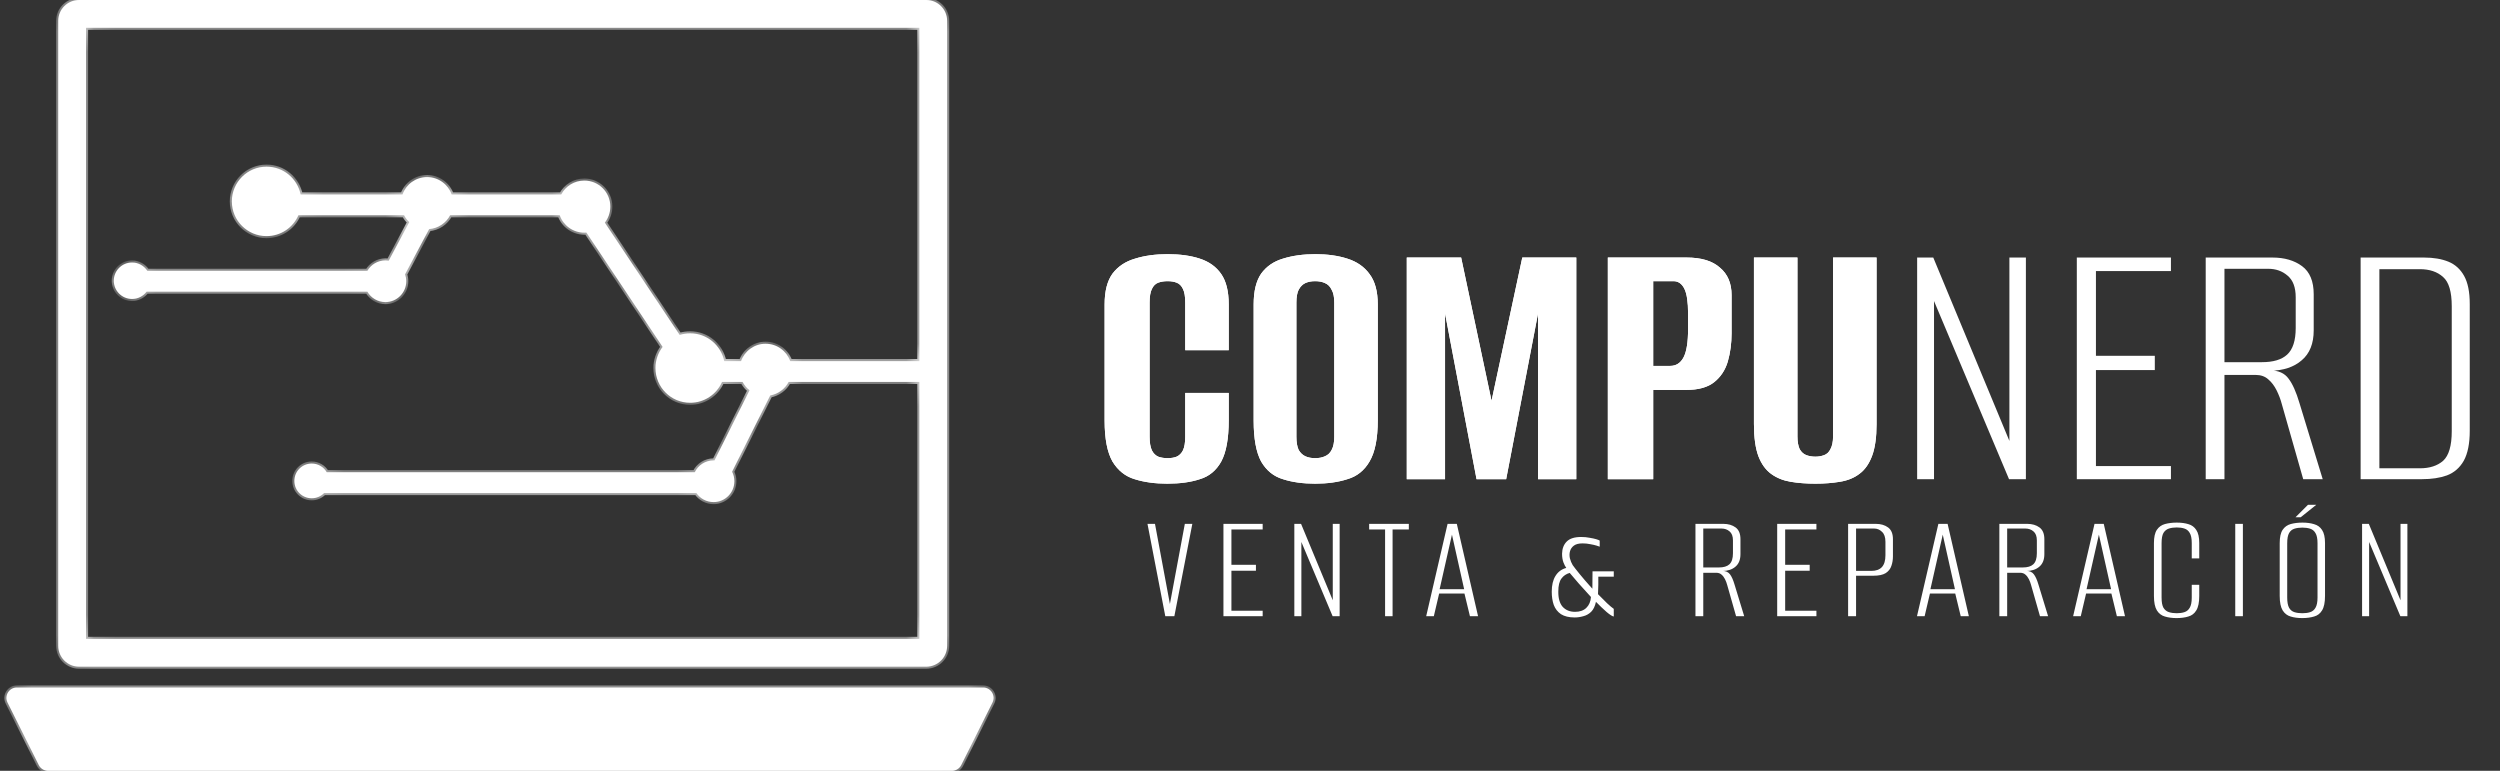 <svg width="120" height="37" viewBox="0 0 120 37" fill="none" xmlns="http://www.w3.org/2000/svg">
<rect x="0" y="0" width="120" height="37" fill="#333333" stroke="none"/>
<mask id="path-1-inside-1_338_3" fill="white">
<path fill-rule="evenodd" clip-rule="evenodd" d="M0.809 33C0.437 33 0.196 33.391 0.362 33.724L1.862 36.724C1.946 36.893 2.12 37 2.309 37H45.691C45.88 37 46.053 36.893 46.138 36.724L47.638 33.724C47.804 33.391 47.563 33 47.191 33H0.809Z"/>
</mask>
<path fill-rule="evenodd" clip-rule="evenodd" d="M0.809 33C0.437 33 0.196 33.391 0.362 33.724L1.862 36.724C1.946 36.893 2.12 37 2.309 37H45.691C45.88 37 46.053 36.893 46.138 36.724L47.638 33.724C47.804 33.391 47.563 33 47.191 33H0.809Z" fill="white"/>
<path d="M47.638 33.724L47.549 33.679L47.638 33.724ZM46.138 36.724L46.228 36.768L46.138 36.724ZM1.862 36.724L1.772 36.768L1.862 36.724ZM1.951 36.679L0.451 33.679L0.272 33.768L1.772 36.768L1.951 36.679ZM2.309 37.1H45.691V36.9H2.309V37.1ZM46.228 36.768L47.728 33.768L47.549 33.679L46.049 36.679L46.228 36.768ZM47.191 32.9H0.809V33.1H47.191V32.9ZM47.728 33.768C47.927 33.369 47.637 32.9 47.191 32.9V33.1C47.488 33.1 47.682 33.413 47.549 33.679L47.728 33.768ZM45.691 37.1C45.918 37.1 46.126 36.972 46.228 36.768L46.049 36.679C45.981 36.814 45.843 36.9 45.691 36.9V37.1ZM0.451 33.679C0.318 33.413 0.512 33.1 0.809 33.1V32.9C0.363 32.9 0.073 33.369 0.272 33.768L0.451 33.679ZM1.772 36.768C1.874 36.972 2.082 37.1 2.309 37.1V36.9C2.157 36.9 2.019 36.814 1.951 36.679L1.772 36.768Z" fill="white" mask="url(#path-1-inside-1_338_3)"/>
<mask id="path-3-inside-2_338_3" fill="white">
<path fill-rule="evenodd" clip-rule="evenodd" d="M2.795 1C2.795 0.448 3.243 0 3.795 0H44.462C45.014 0 45.462 0.448 45.462 1V31C45.462 31.552 45.014 32 44.462 32H3.795C3.243 32 2.795 31.552 2.795 31V1ZM4.129 1.333H44.129V17.333H37.929C37.757 16.848 37.294 16.5 36.75 16.5C36.206 16.5 35.743 16.848 35.571 17.333H34.762C34.608 16.573 33.935 16 33.129 16C32.953 16 32.784 16.027 32.625 16.078L29.031 10.686C29.197 10.474 29.296 10.207 29.296 9.917C29.296 9.226 28.736 8.667 28.046 8.667C27.566 8.667 27.149 8.937 26.94 9.333H21.679C21.507 8.848 21.044 8.5 20.5 8.5C19.956 8.5 19.493 8.848 19.321 9.333H14.429C14.274 8.573 13.602 8 12.796 8C11.875 8 11.129 8.746 11.129 9.667C11.129 10.587 11.875 11.333 12.796 11.333C13.479 11.333 14.066 10.922 14.323 10.333H19.394C19.459 10.456 19.544 10.567 19.644 10.661L18.659 12.513C18.607 12.504 18.554 12.5 18.5 12.5C18.13 12.5 17.807 12.701 17.634 13H7.072C6.916 12.759 6.645 12.6 6.337 12.6C5.854 12.6 5.462 12.992 5.462 13.475C5.462 13.958 5.854 14.35 6.337 14.35C6.623 14.35 6.878 14.213 7.037 14H17.634C17.807 14.299 18.13 14.5 18.5 14.5C19.052 14.5 19.5 14.052 19.5 13.5C19.5 13.383 19.48 13.271 19.443 13.167L20.599 10.996C21.037 10.962 21.411 10.702 21.606 10.333H26.867C27.038 10.819 27.501 11.167 28.046 11.167C28.08 11.167 28.113 11.165 28.147 11.163L31.806 16.652C31.591 16.933 31.462 17.285 31.462 17.667C31.462 18.587 32.209 19.333 33.129 19.333C33.812 19.333 34.4 18.922 34.657 18.333H35.644C35.726 18.489 35.84 18.625 35.978 18.733L34.294 22.101C34.279 22.1 34.265 22.1 34.25 22.1C33.853 22.1 33.51 22.331 33.349 22.667H15.684C15.54 22.418 15.271 22.25 14.962 22.25C14.502 22.25 14.129 22.623 14.129 23.084C14.129 23.544 14.502 23.917 14.962 23.917C15.195 23.917 15.406 23.821 15.557 23.667H33.426C33.606 23.928 33.908 24.1 34.25 24.1C34.802 24.1 35.25 23.652 35.25 23.1C35.25 22.936 35.21 22.781 35.14 22.644L36.972 18.98C37.356 18.912 37.679 18.667 37.856 18.333H44.129V30.667H4.129V1.333Z"/>
</mask>
<path fill-rule="evenodd" clip-rule="evenodd" d="M2.795 1C2.795 0.448 3.243 0 3.795 0H44.462C45.014 0 45.462 0.448 45.462 1V31C45.462 31.552 45.014 32 44.462 32H3.795C3.243 32 2.795 31.552 2.795 31V1ZM4.129 1.333H44.129V17.333H37.929C37.757 16.848 37.294 16.5 36.75 16.5C36.206 16.5 35.743 16.848 35.571 17.333H34.762C34.608 16.573 33.935 16 33.129 16C32.953 16 32.784 16.027 32.625 16.078L29.031 10.686C29.197 10.474 29.296 10.207 29.296 9.917C29.296 9.226 28.736 8.667 28.046 8.667C27.566 8.667 27.149 8.937 26.94 9.333H21.679C21.507 8.848 21.044 8.5 20.5 8.5C19.956 8.5 19.493 8.848 19.321 9.333H14.429C14.274 8.573 13.602 8 12.796 8C11.875 8 11.129 8.746 11.129 9.667C11.129 10.587 11.875 11.333 12.796 11.333C13.479 11.333 14.066 10.922 14.323 10.333H19.394C19.459 10.456 19.544 10.567 19.644 10.661L18.659 12.513C18.607 12.504 18.554 12.5 18.5 12.5C18.13 12.5 17.807 12.701 17.634 13H7.072C6.916 12.759 6.645 12.6 6.337 12.6C5.854 12.6 5.462 12.992 5.462 13.475C5.462 13.958 5.854 14.35 6.337 14.35C6.623 14.35 6.878 14.213 7.037 14H17.634C17.807 14.299 18.13 14.5 18.5 14.5C19.052 14.5 19.5 14.052 19.5 13.5C19.5 13.383 19.48 13.271 19.443 13.167L20.599 10.996C21.037 10.962 21.411 10.702 21.606 10.333H26.867C27.038 10.819 27.501 11.167 28.046 11.167C28.08 11.167 28.113 11.165 28.147 11.163L31.806 16.652C31.591 16.933 31.462 17.285 31.462 17.667C31.462 18.587 32.209 19.333 33.129 19.333C33.812 19.333 34.4 18.922 34.657 18.333H35.644C35.726 18.489 35.84 18.625 35.978 18.733L34.294 22.101C34.279 22.1 34.265 22.1 34.25 22.1C33.853 22.1 33.51 22.331 33.349 22.667H15.684C15.54 22.418 15.271 22.25 14.962 22.25C14.502 22.25 14.129 22.623 14.129 23.084C14.129 23.544 14.502 23.917 14.962 23.917C15.195 23.917 15.406 23.821 15.557 23.667H33.426C33.606 23.928 33.908 24.1 34.25 24.1C34.802 24.1 35.25 23.652 35.25 23.1C35.25 22.936 35.21 22.781 35.14 22.644L36.972 18.98C37.356 18.912 37.679 18.667 37.856 18.333H44.129V30.667H4.129V1.333Z" fill="white"/>
<path d="M44.129 1.333H44.229V1.233H44.129V1.333ZM4.129 1.333V1.233H4.029V1.333H4.129ZM44.129 17.333V17.433H44.229V17.333H44.129ZM37.929 17.333L37.835 17.367L37.858 17.433H37.929V17.333ZM35.571 17.333V17.433H35.642L35.665 17.367L35.571 17.333ZM34.762 17.333L34.664 17.353L34.681 17.433H34.762V17.333ZM32.625 16.078L32.542 16.133L32.584 16.196L32.655 16.173L32.625 16.078ZM29.031 10.686L28.952 10.624L28.907 10.681L28.948 10.742L29.031 10.686ZM26.94 9.333V9.433H27L27.028 9.38L26.94 9.333ZM21.679 9.333L21.585 9.367L21.608 9.433H21.679V9.333ZM19.321 9.333V9.433H19.392L19.415 9.367L19.321 9.333ZM14.429 9.333L14.331 9.353L14.347 9.433H14.429V9.333ZM14.323 10.333V10.233H14.258L14.232 10.293L14.323 10.333ZM19.394 10.333L19.483 10.287L19.454 10.233H19.394V10.333ZM19.644 10.661L19.733 10.708L19.768 10.641L19.713 10.588L19.644 10.661ZM18.659 12.513L18.643 12.611L18.714 12.623L18.747 12.559L18.659 12.513ZM17.634 13V13.1H17.692L17.72 13.05L17.634 13ZM7.072 13L6.988 13.054L7.018 13.1H7.072V13ZM7.037 14V13.9H6.987L6.957 13.94L7.037 14ZM17.634 14L17.72 13.95L17.692 13.9H17.634V14ZM19.443 13.167L19.355 13.12L19.334 13.159L19.349 13.2L19.443 13.167ZM20.599 10.996L20.591 10.897L20.536 10.901L20.511 10.949L20.599 10.996ZM21.606 10.333V10.233H21.546L21.517 10.287L21.606 10.333ZM26.867 10.333L26.961 10.3L26.937 10.233H26.867V10.333ZM28.147 11.163L28.23 11.107L28.197 11.058L28.139 11.063L28.147 11.163ZM31.806 16.652L31.886 16.713L31.929 16.656L31.89 16.597L31.806 16.652ZM34.657 18.333V18.233H34.592L34.565 18.293L34.657 18.333ZM35.644 18.333L35.733 18.287L35.704 18.233H35.644V18.333ZM35.978 18.733L36.067 18.778L36.104 18.705L36.039 18.654L35.978 18.733ZM34.294 22.101L34.289 22.201L34.354 22.204L34.383 22.146L34.294 22.101ZM33.349 22.667V22.767H33.411L33.439 22.71L33.349 22.667ZM15.684 22.667L15.597 22.717L15.626 22.767H15.684V22.667ZM15.557 23.667V23.567H15.515L15.486 23.597L15.557 23.667ZM33.426 23.667L33.508 23.61L33.478 23.567H33.426V23.667ZM35.14 22.644L35.051 22.599L35.028 22.645L35.051 22.69L35.14 22.644ZM36.972 18.98L36.954 18.882L36.905 18.891L36.883 18.936L36.972 18.98ZM37.856 18.333V18.233H37.796L37.767 18.287L37.856 18.333ZM44.129 18.333H44.229V18.233H44.129V18.333ZM44.129 30.667V30.767H44.229V30.667H44.129ZM4.129 30.667H4.029V30.767H4.129V30.667ZM3.795 -0.1C3.188 -0.1 2.695 0.392 2.695 1H2.895C2.895 0.503 3.298 0.1 3.795 0.1V-0.1ZM44.462 -0.1H3.795V0.1H44.462V-0.1ZM45.562 1C45.562 0.392 45.07 -0.1 44.462 -0.1V0.1C44.959 0.1 45.362 0.503 45.362 1H45.562ZM45.562 31V1H45.362V31H45.562ZM44.462 32.1C45.07 32.1 45.562 31.608 45.562 31H45.362C45.362 31.497 44.959 31.9 44.462 31.9V32.1ZM3.795 32.1H44.462V31.9H3.795V32.1ZM2.695 31C2.695 31.608 3.188 32.1 3.795 32.1V31.9C3.298 31.9 2.895 31.497 2.895 31H2.695ZM2.695 1V31H2.895V1H2.695ZM44.129 1.233H4.129V1.433H44.129V1.233ZM44.229 17.333V1.333H44.029V17.333H44.229ZM37.929 17.433H44.129V17.233H37.929V17.433ZM36.75 16.6C37.251 16.6 37.677 16.92 37.835 17.367L38.023 17.3C37.838 16.776 37.338 16.4 36.75 16.4V16.6ZM35.665 17.367C35.823 16.92 36.249 16.6 36.75 16.6V16.4C36.162 16.4 35.662 16.776 35.477 17.3L35.665 17.367ZM34.762 17.433H35.571V17.233H34.762V17.433ZM33.129 16.1C33.887 16.1 34.519 16.638 34.664 17.353L34.86 17.313C34.697 16.507 33.984 15.9 33.129 15.9V16.1ZM32.655 16.173C32.805 16.126 32.964 16.1 33.129 16.1V15.9C32.943 15.9 32.764 15.929 32.595 15.982L32.655 16.173ZM28.948 10.742L32.542 16.133L32.708 16.022L29.114 10.631L28.948 10.742ZM29.195 9.917C29.195 10.184 29.105 10.429 28.952 10.624L29.11 10.748C29.289 10.519 29.395 10.23 29.395 9.917H29.195ZM28.046 8.767C28.681 8.767 29.195 9.282 29.195 9.917H29.395C29.395 9.171 28.791 8.567 28.046 8.567V8.767ZM27.028 9.38C27.221 9.015 27.604 8.767 28.046 8.767V8.567C27.527 8.567 27.078 8.859 26.851 9.287L27.028 9.38ZM21.679 9.433H26.94V9.233H21.679V9.433ZM20.5 8.6C21 8.6 21.427 8.92 21.585 9.367L21.773 9.3C21.588 8.776 21.088 8.4 20.5 8.4V8.6ZM19.415 9.367C19.573 8.92 20 8.6 20.5 8.6V8.4C19.912 8.4 19.412 8.776 19.227 9.3L19.415 9.367ZM14.429 9.433H19.321V9.233H14.429V9.433ZM12.796 8.1C13.553 8.1 14.186 8.638 14.331 9.353L14.527 9.313C14.363 8.507 13.65 7.9 12.796 7.9V8.1ZM11.229 9.667C11.229 8.801 11.93 8.1 12.796 8.1V7.9C11.82 7.9 11.029 8.691 11.029 9.667H11.229ZM12.796 11.233C11.93 11.233 11.229 10.532 11.229 9.667H11.029C11.029 10.642 11.82 11.433 12.796 11.433V11.233ZM14.232 10.293C13.99 10.847 13.438 11.233 12.796 11.233V11.433C13.52 11.433 14.143 10.997 14.415 10.373L14.232 10.293ZM19.394 10.233H14.323V10.433H19.394V10.233ZM19.713 10.588C19.62 10.502 19.542 10.4 19.483 10.287L19.306 10.38C19.376 10.513 19.467 10.632 19.576 10.734L19.713 10.588ZM18.747 12.559L19.733 10.708L19.556 10.614L18.571 12.466L18.747 12.559ZM18.5 12.6C18.549 12.6 18.597 12.604 18.643 12.611L18.675 12.414C18.618 12.405 18.559 12.4 18.5 12.4V12.6ZM17.72 13.05C17.876 12.781 18.167 12.6 18.5 12.6V12.4C18.093 12.4 17.737 12.621 17.547 12.95L17.72 13.05ZM7.072 13.1H17.634V12.9H7.072V13.1ZM6.337 12.7C6.61 12.7 6.85 12.841 6.988 13.054L7.156 12.946C6.983 12.678 6.681 12.5 6.337 12.5V12.7ZM5.562 13.475C5.562 13.047 5.909 12.7 6.337 12.7V12.5C5.799 12.5 5.362 12.937 5.362 13.475H5.562ZM6.337 14.25C5.909 14.25 5.562 13.903 5.562 13.475H5.362C5.362 14.014 5.799 14.45 6.337 14.45V14.25ZM6.957 13.94C6.816 14.128 6.591 14.25 6.337 14.25V14.45C6.656 14.45 6.939 14.297 7.117 14.06L6.957 13.94ZM17.634 13.9H7.037V14.1H17.634V13.9ZM18.5 14.4C18.167 14.4 17.876 14.219 17.72 13.95L17.547 14.05C17.737 14.379 18.093 14.6 18.5 14.6V14.4ZM19.4 13.5C19.4 13.997 18.997 14.4 18.5 14.4V14.6C19.108 14.6 19.6 14.107 19.6 13.5H19.4ZM19.349 13.2C19.382 13.294 19.4 13.395 19.4 13.5H19.6C19.6 13.372 19.578 13.249 19.538 13.134L19.349 13.2ZM20.511 10.949L19.355 13.12L19.532 13.214L20.687 11.043L20.511 10.949ZM21.517 10.287C21.338 10.626 20.993 10.865 20.591 10.897L20.607 11.096C21.08 11.059 21.484 10.778 21.694 10.38L21.517 10.287ZM26.867 10.233H21.606V10.433H26.867V10.233ZM28.046 11.067C27.545 11.067 27.119 10.747 26.961 10.3L26.772 10.367C26.958 10.891 27.458 11.267 28.046 11.267V11.067ZM28.139 11.063C28.108 11.066 28.077 11.067 28.046 11.067V11.267C28.082 11.267 28.119 11.265 28.155 11.262L28.139 11.063ZM31.89 16.597L28.23 11.107L28.064 11.218L31.723 16.708L31.89 16.597ZM31.562 17.667C31.562 17.308 31.683 16.977 31.886 16.713L31.727 16.591C31.498 16.889 31.362 17.262 31.362 17.667H31.562ZM33.129 19.233C32.264 19.233 31.562 18.532 31.562 17.667H31.362C31.362 18.642 32.153 19.433 33.129 19.433V19.233ZM34.565 18.293C34.324 18.847 33.771 19.233 33.129 19.233V19.433C33.854 19.433 34.476 18.997 34.749 18.373L34.565 18.293ZM35.644 18.233H34.657V18.433H35.644V18.233ZM36.039 18.654C35.913 18.555 35.808 18.43 35.733 18.287L35.556 18.38C35.645 18.548 35.768 18.695 35.916 18.811L36.039 18.654ZM34.383 22.146L36.067 18.778L35.888 18.688L34.204 22.056L34.383 22.146ZM34.25 22.2C34.263 22.2 34.276 22.2 34.289 22.201L34.298 22.001C34.282 22 34.266 22 34.25 22V22.2ZM33.439 22.71C33.584 22.408 33.893 22.2 34.25 22.2V22C33.813 22 33.436 22.255 33.258 22.623L33.439 22.71ZM15.684 22.767H33.349V22.567H15.684V22.767ZM14.962 22.35C15.233 22.35 15.47 22.497 15.597 22.717L15.771 22.616C15.609 22.338 15.308 22.15 14.962 22.15V22.35ZM14.229 23.084C14.229 22.678 14.557 22.35 14.962 22.35V22.15C14.447 22.15 14.029 22.568 14.029 23.084H14.229ZM14.962 23.817C14.557 23.817 14.229 23.488 14.229 23.084H14.029C14.029 23.599 14.447 24.017 14.962 24.017V23.817ZM15.486 23.597C15.353 23.733 15.168 23.817 14.962 23.817V24.017C15.223 24.017 15.46 23.909 15.629 23.737L15.486 23.597ZM33.426 23.567H15.557V23.767H33.426V23.567ZM34.25 24C33.942 24 33.671 23.846 33.508 23.61L33.343 23.723C33.542 24.011 33.874 24.2 34.25 24.2V24ZM35.15 23.1C35.15 23.597 34.747 24 34.25 24V24.2C34.858 24.2 35.35 23.708 35.35 23.1H35.15ZM35.051 22.69C35.114 22.813 35.15 22.952 35.15 23.1H35.35C35.35 22.92 35.306 22.749 35.229 22.598L35.051 22.69ZM36.883 18.936L35.051 22.599L35.23 22.689L37.062 19.025L36.883 18.936ZM37.767 18.287C37.605 18.594 37.307 18.819 36.954 18.882L36.99 19.079C37.405 19.004 37.754 18.74 37.944 18.38L37.767 18.287ZM44.129 18.233H37.856V18.433H44.129V18.233ZM44.229 30.667V18.333H44.029V30.667H44.229ZM4.129 30.767H44.129V30.567H4.129V30.767ZM4.029 1.333V30.667H4.229V1.333H4.029Z" fill="white" mask="url(#path-3-inside-2_338_3)"/>
<path d="M56.027 23.216C55.439 23.216 54.917 23.144 54.461 23C54.017 22.868 53.663 22.586 53.399 22.154C53.147 21.71 53.021 21.056 53.021 20.192V14.612C53.021 13.976 53.147 13.484 53.399 13.136C53.663 12.788 54.023 12.548 54.479 12.416C54.935 12.272 55.457 12.2 56.045 12.2C56.645 12.2 57.161 12.272 57.593 12.416C58.037 12.56 58.379 12.806 58.619 13.154C58.859 13.502 58.979 13.988 58.979 14.612V16.808H56.891V14.522C56.891 14.234 56.855 14.018 56.783 13.874C56.711 13.718 56.609 13.616 56.477 13.568C56.357 13.52 56.213 13.496 56.045 13.496C55.877 13.496 55.727 13.52 55.595 13.568C55.463 13.616 55.361 13.718 55.289 13.874C55.217 14.018 55.181 14.234 55.181 14.522V20.966C55.181 21.242 55.217 21.458 55.289 21.614C55.361 21.758 55.463 21.86 55.595 21.92C55.727 21.968 55.877 21.992 56.045 21.992C56.213 21.992 56.357 21.968 56.477 21.92C56.609 21.86 56.711 21.758 56.783 21.614C56.855 21.458 56.891 21.242 56.891 20.966V18.86H58.979V20.174C58.979 21.05 58.859 21.71 58.619 22.154C58.379 22.586 58.037 22.868 57.593 23C57.161 23.144 56.639 23.216 56.027 23.216ZM63.127 23.216C62.539 23.216 62.023 23.144 61.579 23C61.135 22.868 60.787 22.586 60.535 22.154C60.295 21.71 60.175 21.056 60.175 20.192V14.612C60.175 13.976 60.295 13.484 60.535 13.136C60.787 12.788 61.135 12.548 61.579 12.416C62.035 12.272 62.557 12.2 63.145 12.2C63.721 12.2 64.231 12.272 64.675 12.416C65.131 12.56 65.485 12.806 65.737 13.154C66.001 13.502 66.133 13.988 66.133 14.612V20.174C66.133 21.05 66.001 21.71 65.737 22.154C65.485 22.586 65.131 22.868 64.675 23C64.231 23.144 63.715 23.216 63.127 23.216ZM63.127 21.992C63.307 21.992 63.463 21.962 63.595 21.902C63.739 21.842 63.847 21.74 63.919 21.596C64.003 21.44 64.045 21.23 64.045 20.966V14.522C64.045 14.258 64.003 14.054 63.919 13.91C63.847 13.754 63.739 13.646 63.595 13.586C63.463 13.526 63.307 13.496 63.127 13.496C62.947 13.496 62.791 13.526 62.659 13.586C62.527 13.646 62.419 13.754 62.335 13.91C62.263 14.054 62.227 14.258 62.227 14.522V20.966C62.227 21.23 62.263 21.44 62.335 21.596C62.419 21.74 62.527 21.842 62.659 21.902C62.791 21.962 62.947 21.992 63.127 21.992ZM67.525 23V12.362H70.135L71.594 19.238L73.07 12.362H75.662V23H73.826V15.044L72.296 23H70.874L69.362 15.044V23H67.525ZM77.176 23V12.362H80.956C81.664 12.362 82.198 12.524 82.558 12.848C82.93 13.16 83.116 13.598 83.116 14.162V15.998C83.116 16.478 83.056 16.928 82.936 17.348C82.816 17.756 82.6 18.086 82.288 18.338C81.976 18.59 81.526 18.716 80.938 18.716H79.354V23H77.176ZM79.354 17.564H80.164C80.452 17.564 80.668 17.426 80.812 17.15C80.956 16.874 81.028 16.418 81.028 15.782V15.062C81.028 14.498 80.968 14.096 80.848 13.856C80.728 13.616 80.554 13.496 80.326 13.496H79.354V17.564ZM87.141 23.216C86.709 23.216 86.313 23.186 85.953 23.126C85.593 23.066 85.281 22.94 85.017 22.748C84.753 22.556 84.549 22.274 84.405 21.902C84.261 21.518 84.189 21.002 84.189 20.354V12.362H86.277V20.948C86.277 21.2 86.313 21.404 86.385 21.56C86.469 21.704 86.577 21.8 86.709 21.848C86.841 21.896 86.985 21.92 87.141 21.92C87.285 21.92 87.423 21.896 87.555 21.848C87.687 21.8 87.789 21.704 87.861 21.56C87.945 21.404 87.987 21.2 87.987 20.948V12.362H90.075V20.354C90.075 20.99 90.003 21.5 89.859 21.884C89.715 22.268 89.511 22.556 89.247 22.748C88.995 22.94 88.683 23.066 88.311 23.126C87.951 23.186 87.561 23.216 87.141 23.216Z" fill="white"/>
<path d="M56.027 23.216C55.439 23.216 54.917 23.144 54.461 23C54.017 22.868 53.663 22.586 53.399 22.154C53.147 21.71 53.021 21.056 53.021 20.192V14.612C53.021 13.976 53.147 13.484 53.399 13.136C53.663 12.788 54.023 12.548 54.479 12.416C54.935 12.272 55.457 12.2 56.045 12.2C56.645 12.2 57.161 12.272 57.593 12.416C58.037 12.56 58.379 12.806 58.619 13.154C58.859 13.502 58.979 13.988 58.979 14.612V16.808H56.891V14.522C56.891 14.234 56.855 14.018 56.783 13.874C56.711 13.718 56.609 13.616 56.477 13.568C56.357 13.52 56.213 13.496 56.045 13.496C55.877 13.496 55.727 13.52 55.595 13.568C55.463 13.616 55.361 13.718 55.289 13.874C55.217 14.018 55.181 14.234 55.181 14.522V20.966C55.181 21.242 55.217 21.458 55.289 21.614C55.361 21.758 55.463 21.86 55.595 21.92C55.727 21.968 55.877 21.992 56.045 21.992C56.213 21.992 56.357 21.968 56.477 21.92C56.609 21.86 56.711 21.758 56.783 21.614C56.855 21.458 56.891 21.242 56.891 20.966V18.86H58.979V20.174C58.979 21.05 58.859 21.71 58.619 22.154C58.379 22.586 58.037 22.868 57.593 23C57.161 23.144 56.639 23.216 56.027 23.216ZM63.127 23.216C62.539 23.216 62.023 23.144 61.579 23C61.135 22.868 60.787 22.586 60.535 22.154C60.295 21.71 60.175 21.056 60.175 20.192V14.612C60.175 13.976 60.295 13.484 60.535 13.136C60.787 12.788 61.135 12.548 61.579 12.416C62.035 12.272 62.557 12.2 63.145 12.2C63.721 12.2 64.231 12.272 64.675 12.416C65.131 12.56 65.485 12.806 65.737 13.154C66.001 13.502 66.133 13.988 66.133 14.612V20.174C66.133 21.05 66.001 21.71 65.737 22.154C65.485 22.586 65.131 22.868 64.675 23C64.231 23.144 63.715 23.216 63.127 23.216ZM63.127 21.992C63.307 21.992 63.463 21.962 63.595 21.902C63.739 21.842 63.847 21.74 63.919 21.596C64.003 21.44 64.045 21.23 64.045 20.966V14.522C64.045 14.258 64.003 14.054 63.919 13.91C63.847 13.754 63.739 13.646 63.595 13.586C63.463 13.526 63.307 13.496 63.127 13.496C62.947 13.496 62.791 13.526 62.659 13.586C62.527 13.646 62.419 13.754 62.335 13.91C62.263 14.054 62.227 14.258 62.227 14.522V20.966C62.227 21.23 62.263 21.44 62.335 21.596C62.419 21.74 62.527 21.842 62.659 21.902C62.791 21.962 62.947 21.992 63.127 21.992ZM67.525 23V12.362H70.135L71.594 19.238L73.07 12.362H75.662V23H73.826V15.044L72.296 23H70.874L69.362 15.044V23H67.525ZM77.176 23V12.362H80.956C81.664 12.362 82.198 12.524 82.558 12.848C82.93 13.16 83.116 13.598 83.116 14.162V15.998C83.116 16.478 83.056 16.928 82.936 17.348C82.816 17.756 82.6 18.086 82.288 18.338C81.976 18.59 81.526 18.716 80.938 18.716H79.354V23H77.176ZM79.354 17.564H80.164C80.452 17.564 80.668 17.426 80.812 17.15C80.956 16.874 81.028 16.418 81.028 15.782V15.062C81.028 14.498 80.968 14.096 80.848 13.856C80.728 13.616 80.554 13.496 80.326 13.496H79.354V17.564ZM87.141 23.216C86.709 23.216 86.313 23.186 85.953 23.126C85.593 23.066 85.281 22.94 85.017 22.748C84.753 22.556 84.549 22.274 84.405 21.902C84.261 21.518 84.189 21.002 84.189 20.354V12.362H86.277V20.948C86.277 21.2 86.313 21.404 86.385 21.56C86.469 21.704 86.577 21.8 86.709 21.848C86.841 21.896 86.985 21.92 87.141 21.92C87.285 21.92 87.423 21.896 87.555 21.848C87.687 21.8 87.789 21.704 87.861 21.56C87.945 21.404 87.987 21.2 87.987 20.948V12.362H90.075V20.354C90.075 20.99 90.003 21.5 89.859 21.884C89.715 22.268 89.511 22.556 89.247 22.748C88.995 22.94 88.683 23.066 88.311 23.126C87.951 23.186 87.561 23.216 87.141 23.216Z" fill="white"/>
<path d="M92.023 23V12.362H92.797L96.451 21.164V12.362H97.243V23H96.433L92.833 14.45V23H92.023ZM99.687 23V12.362H104.205V13.01H100.605V17.078H103.431V17.762H100.605V22.37H104.205V23H99.687ZM105.874 23V12.362H109.078C109.654 12.362 110.128 12.5 110.5 12.776C110.872 13.052 111.058 13.502 111.058 14.126V15.854C111.058 16.49 110.866 16.97 110.482 17.294C110.11 17.618 109.606 17.786 108.97 17.798V17.78C109.366 17.78 109.66 17.912 109.852 18.176C110.044 18.428 110.218 18.818 110.374 19.346L111.49 23H110.554L109.528 19.4C109.468 19.172 109.384 18.95 109.276 18.734C109.168 18.518 109.036 18.344 108.88 18.212C108.724 18.068 108.52 17.996 108.268 17.996H106.774V23H105.874ZM106.774 17.384H108.574C109.114 17.384 109.516 17.264 109.78 17.024C110.056 16.772 110.194 16.346 110.194 15.746V14.27C110.194 13.79 110.062 13.442 109.798 13.226C109.546 13.01 109.24 12.902 108.88 12.902H106.774V17.384ZM113.31 23V12.362H116.352C116.808 12.362 117.198 12.428 117.522 12.56C117.846 12.692 118.098 12.92 118.278 13.244C118.458 13.568 118.548 14.018 118.548 14.594V20.678C118.548 21.29 118.452 21.77 118.26 22.118C118.068 22.454 117.798 22.688 117.45 22.82C117.114 22.94 116.718 23 116.262 23H113.31ZM114.21 22.478H116.154C116.622 22.478 116.994 22.358 117.27 22.118C117.546 21.866 117.684 21.392 117.684 20.696V14.702C117.684 14.006 117.546 13.538 117.27 13.298C116.994 13.046 116.622 12.92 116.154 12.92H114.21V22.478Z" fill="white"/>
<path d="M55.934 29.578L55.079 25.145H55.439L56.167 29.053H56.144L56.872 25.145H57.232L56.369 29.578H55.934ZM58.725 29.578V25.145H60.608V25.415H59.108V27.11H60.285V27.395H59.108V29.315H60.608V29.578H58.725ZM62.128 29.578V25.145H62.451L63.973 28.813V25.145H64.303V29.578H63.966L62.466 26.015V29.578H62.128ZM66.484 29.578V25.415H65.719V25.145H67.624V25.415H66.844V29.578H66.484ZM68.457 29.578L69.484 25.145H69.927L70.947 29.578H70.557L70.294 28.49H69.079L68.824 29.578H68.457ZM69.102 28.28H70.279L69.694 25.663L69.102 28.28ZM75.586 29.638C75.311 29.638 75.091 29.585 74.926 29.48C74.766 29.37 74.651 29.223 74.581 29.038C74.516 28.853 74.484 28.64 74.484 28.4C74.484 28.085 74.544 27.833 74.664 27.643C74.784 27.448 74.956 27.32 75.181 27.26C75.136 27.2 75.091 27.113 75.046 26.998C75.001 26.878 74.979 26.738 74.979 26.578C74.984 26.333 75.059 26.138 75.204 25.993C75.349 25.848 75.579 25.775 75.894 25.775C76.044 25.775 76.179 25.788 76.299 25.813C76.424 25.833 76.529 25.855 76.614 25.88C76.699 25.905 76.756 25.928 76.786 25.948V26.24C76.766 26.23 76.714 26.213 76.629 26.188C76.549 26.163 76.449 26.14 76.329 26.12C76.214 26.095 76.091 26.083 75.961 26.083C75.781 26.083 75.644 26.118 75.549 26.188C75.454 26.258 75.391 26.348 75.361 26.458C75.331 26.563 75.329 26.675 75.354 26.795C75.384 26.915 75.429 27.025 75.489 27.125C75.514 27.165 75.559 27.225 75.624 27.305C75.689 27.385 75.761 27.475 75.841 27.575C75.921 27.67 76.001 27.765 76.081 27.86C76.166 27.955 76.239 28.038 76.299 28.108C76.364 28.178 76.409 28.228 76.434 28.258L76.441 27.425H77.461V27.68H76.719C76.719 27.84 76.719 27.97 76.719 28.07C76.719 28.17 76.716 28.253 76.711 28.318C76.711 28.383 76.709 28.45 76.704 28.52C76.859 28.68 77.004 28.825 77.139 28.955C77.279 29.085 77.386 29.175 77.461 29.225V29.593C77.391 29.583 77.276 29.51 77.116 29.375C76.956 29.235 76.786 29.073 76.606 28.888C76.561 29.098 76.484 29.258 76.374 29.368C76.264 29.473 76.139 29.543 75.999 29.578C75.859 29.618 75.721 29.638 75.586 29.638ZM75.601 29.368C75.831 29.368 76.011 29.305 76.141 29.18C76.276 29.05 76.351 28.875 76.366 28.655C76.171 28.44 75.979 28.228 75.789 28.018C75.599 27.803 75.451 27.63 75.346 27.5C75.181 27.545 75.049 27.635 74.949 27.77C74.849 27.905 74.799 28.11 74.799 28.385C74.794 28.715 74.864 28.963 75.009 29.128C75.159 29.288 75.356 29.368 75.601 29.368ZM81.382 29.578V25.145H82.717C82.957 25.145 83.155 25.203 83.31 25.318C83.465 25.433 83.542 25.62 83.542 25.88V26.6C83.542 26.865 83.462 27.065 83.302 27.2C83.147 27.335 82.937 27.405 82.672 27.41V27.403C82.837 27.403 82.96 27.458 83.04 27.568C83.12 27.673 83.192 27.835 83.257 28.055L83.722 29.578H83.332L82.905 28.078C82.88 27.983 82.845 27.89 82.8 27.8C82.755 27.71 82.7 27.638 82.635 27.583C82.57 27.523 82.485 27.493 82.38 27.493H81.757V29.578H81.382ZM81.757 27.238H82.507C82.732 27.238 82.9 27.188 83.01 27.088C83.125 26.983 83.182 26.805 83.182 26.555V25.94C83.182 25.74 83.127 25.595 83.017 25.505C82.912 25.415 82.785 25.37 82.635 25.37H81.757V27.238ZM85.305 29.578V25.145H87.188V25.415H85.688V27.11H86.865V27.395H85.688V29.315H87.188V29.578H85.305ZM88.709 29.578V25.145H90.036C90.276 25.145 90.474 25.203 90.629 25.318C90.784 25.433 90.861 25.62 90.861 25.88V26.705C90.861 26.87 90.836 27.023 90.786 27.163C90.741 27.303 90.651 27.418 90.516 27.508C90.381 27.593 90.181 27.635 89.916 27.635H89.091V29.578H88.709ZM89.091 27.403H89.826C90.046 27.403 90.214 27.343 90.329 27.223C90.444 27.098 90.501 26.908 90.501 26.653V26.008C90.501 25.788 90.446 25.628 90.336 25.528C90.231 25.423 90.106 25.37 89.961 25.37H89.091V27.403ZM92.015 29.578L93.042 25.145H93.485L94.505 29.578H94.115L93.852 28.49H92.637L92.382 29.578H92.015ZM92.66 28.28H93.837L93.252 25.663L92.66 28.28ZM95.969 29.578V25.145H97.304C97.544 25.145 97.741 25.203 97.896 25.318C98.051 25.433 98.129 25.62 98.129 25.88V26.6C98.129 26.865 98.049 27.065 97.889 27.2C97.734 27.335 97.524 27.405 97.259 27.41V27.403C97.424 27.403 97.546 27.458 97.626 27.568C97.706 27.673 97.779 27.835 97.844 28.055L98.309 29.578H97.919L97.491 28.078C97.466 27.983 97.431 27.89 97.386 27.8C97.341 27.71 97.286 27.638 97.221 27.583C97.156 27.523 97.071 27.493 96.966 27.493H96.344V29.578H95.969ZM96.344 27.238H97.094C97.319 27.238 97.486 27.188 97.596 27.088C97.711 26.983 97.769 26.805 97.769 26.555V25.94C97.769 25.74 97.714 25.595 97.604 25.505C97.499 25.415 97.371 25.37 97.221 25.37H96.344V27.238ZM99.51 29.578L100.537 25.145H100.98L102 29.578H101.61L101.347 28.49H100.132L99.877 29.578H99.51ZM100.155 28.28H101.332L100.747 25.663L100.155 28.28ZM104.476 29.668C104.266 29.668 104.079 29.643 103.914 29.593C103.754 29.548 103.626 29.45 103.531 29.3C103.436 29.145 103.389 28.913 103.389 28.603V26.068C103.389 25.783 103.436 25.57 103.531 25.43C103.626 25.29 103.756 25.198 103.921 25.153C104.091 25.108 104.279 25.085 104.484 25.085C104.699 25.085 104.886 25.11 105.046 25.16C105.206 25.205 105.331 25.298 105.421 25.438C105.516 25.578 105.564 25.788 105.564 26.068V26.803H105.204V26.068C105.204 25.848 105.171 25.685 105.106 25.58C105.046 25.475 104.961 25.405 104.851 25.37C104.746 25.335 104.624 25.318 104.484 25.318C104.344 25.318 104.219 25.335 104.109 25.37C103.999 25.405 103.911 25.475 103.846 25.58C103.786 25.685 103.756 25.848 103.756 26.068V28.685C103.756 28.905 103.786 29.068 103.846 29.173C103.911 29.278 103.999 29.348 104.109 29.383C104.219 29.418 104.344 29.435 104.484 29.435C104.624 29.435 104.746 29.418 104.851 29.383C104.961 29.348 105.046 29.278 105.106 29.173C105.171 29.068 105.204 28.905 105.204 28.685V28.07H105.564V28.603C105.564 28.918 105.516 29.15 105.421 29.3C105.331 29.45 105.204 29.548 105.039 29.593C104.879 29.643 104.691 29.668 104.476 29.668ZM107.292 29.578V25.145H107.659V29.578H107.292ZM110.506 29.668C110.296 29.668 110.111 29.643 109.951 29.593C109.791 29.548 109.663 29.45 109.568 29.3C109.473 29.145 109.426 28.913 109.426 28.603V26.068C109.426 25.783 109.473 25.57 109.568 25.43C109.663 25.29 109.793 25.198 109.958 25.153C110.123 25.108 110.311 25.085 110.521 25.085C110.731 25.085 110.916 25.11 111.076 25.16C111.241 25.205 111.368 25.298 111.458 25.438C111.553 25.578 111.601 25.788 111.601 26.068V28.603C111.601 28.918 111.553 29.15 111.458 29.3C111.368 29.45 111.241 29.548 111.076 29.593C110.911 29.643 110.721 29.668 110.506 29.668ZM110.513 29.435C110.658 29.435 110.783 29.418 110.888 29.383C110.998 29.348 111.083 29.278 111.143 29.173C111.208 29.063 111.241 28.9 111.241 28.685V26.075C111.241 25.855 111.208 25.693 111.143 25.588C111.083 25.483 110.998 25.413 110.888 25.378C110.778 25.343 110.653 25.325 110.513 25.325C110.368 25.325 110.241 25.343 110.131 25.378C110.021 25.413 109.936 25.483 109.876 25.588C109.816 25.693 109.786 25.855 109.786 26.075V28.685C109.786 28.9 109.816 29.063 109.876 29.173C109.936 29.278 110.021 29.348 110.131 29.383C110.241 29.418 110.368 29.435 110.513 29.435ZM110.183 24.83L110.783 24.23H111.181L110.431 24.83H110.183ZM113.38 29.578V25.145H113.703L115.225 28.813V25.145H115.555V29.578H115.218L113.718 26.015V29.578H113.38Z" fill="white"/>
</svg>
